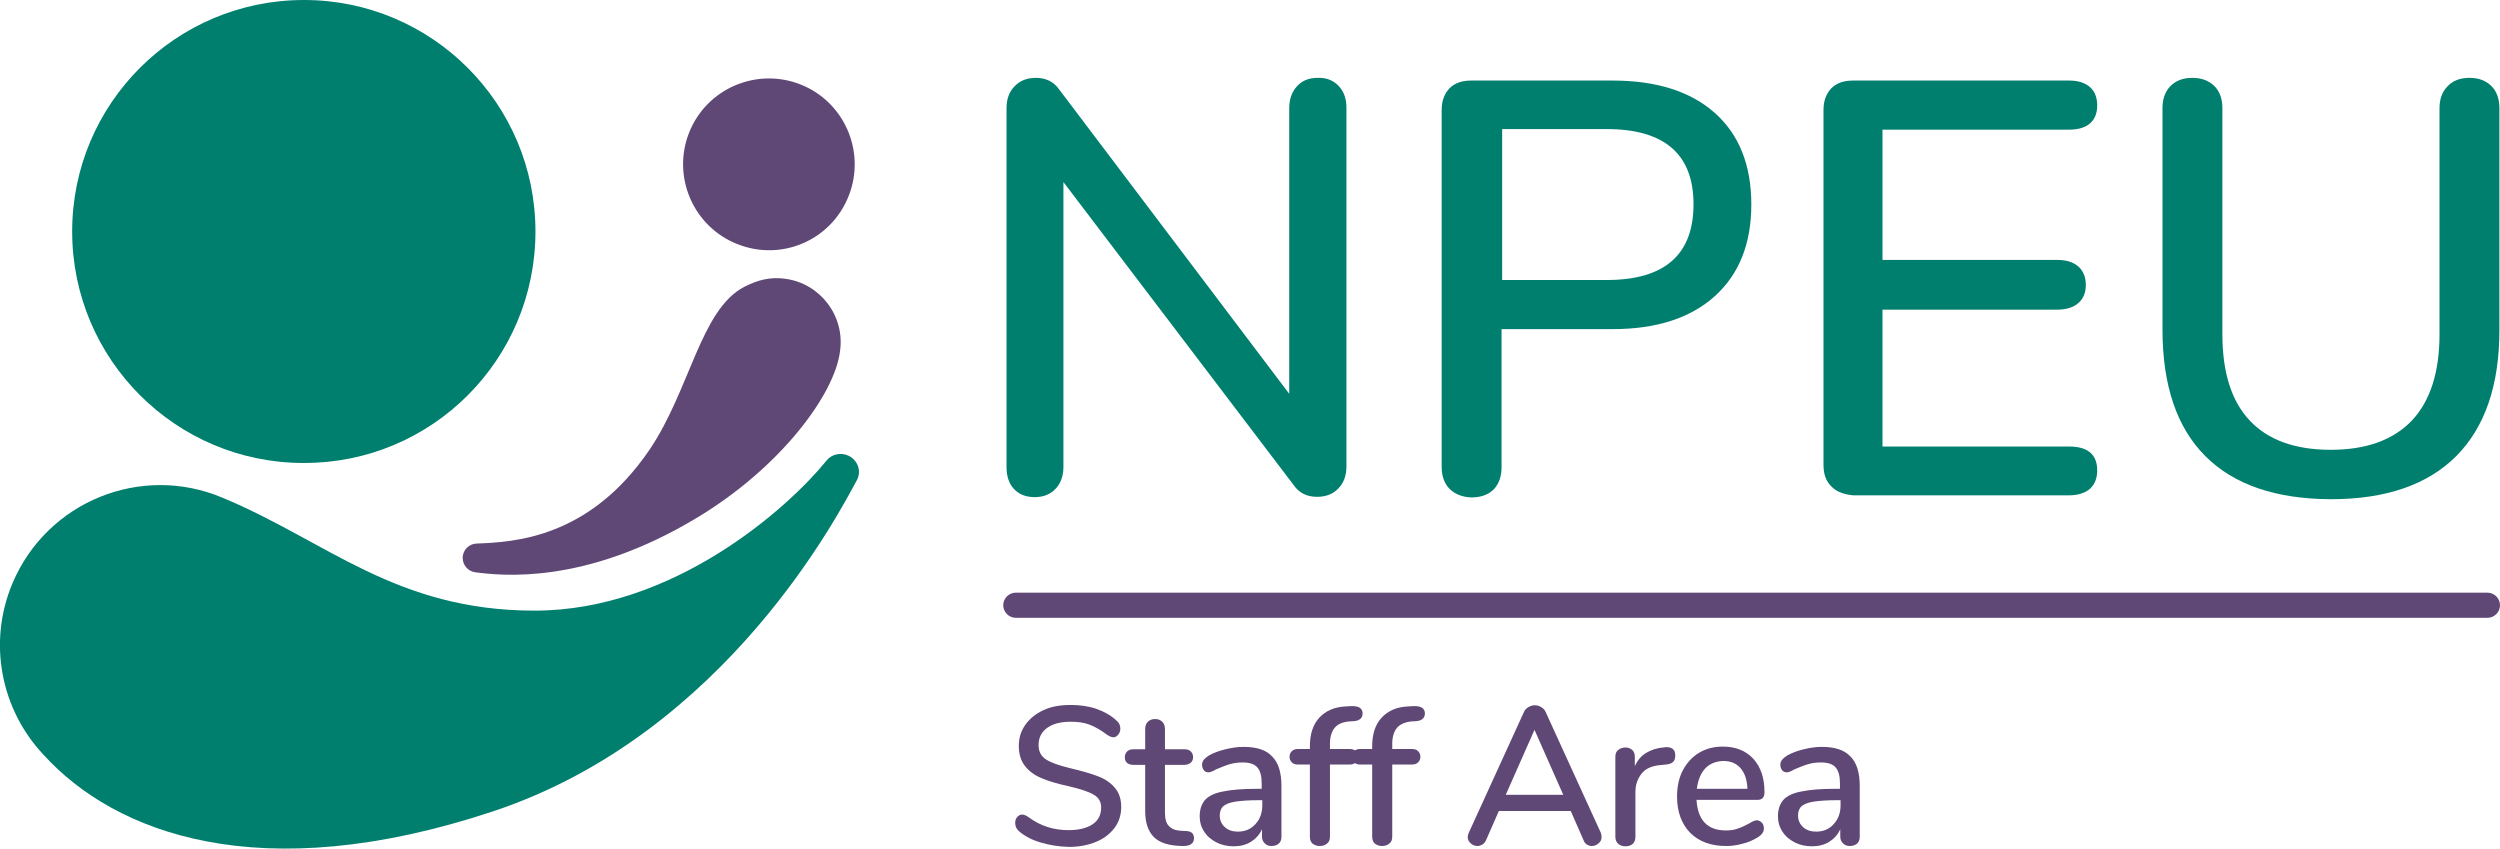 <svg viewBox="0 0 834.8 283.5" role="img" focusable="false" aria-labelledby="staff-area--title" xmlns="http://www.w3.org/2000/svg" xmlns:xlink="http://www.w3.org/1999/xlink"><title id="staff-area--title">NPEU: Staff Area</title><g><path d="M347.4,281.3c-3-0.9-5.4-2.2-7.2-3.8c-0.8-0.7-1.2-1.6-1.2-2.7c0-0.8,0.2-1.5,0.7-2c0.4-0.5,1-0.8,1.6-0.8c0.6,0,1.4,0.3,2.2,0.9c3.9,2.9,8.3,4.3,13.3,4.3c3.5,0,6.2-0.7,8.1-2c1.9-1.3,2.8-3.2,2.8-5.6c0-1.9-0.9-3.4-2.6-4.3c-1.7-1-4.5-1.9-8.4-2.8c-3.7-0.8-6.7-1.7-9-2.7c-2.4-1-4.2-2.4-5.5-4.1c-1.3-1.7-2-3.9-2-6.6s0.7-5,2.2-7.1c1.5-2.1,3.5-3.7,6.1-4.9c2.6-1.2,5.6-1.7,9-1.7c3.1,0,6,0.4,8.6,1.3c2.6,0.9,4.9,2.2,6.7,3.9c0.9,0.7,1.3,1.6,1.3,2.7c0,0.7-0.2,1.4-0.7,2c-0.5,0.6-1,0.9-1.6,0.9c-0.6,0-1.3-0.3-2.2-0.9c-2-1.5-3.9-2.6-5.7-3.3c-1.8-0.7-3.9-1-6.4-1c-3.4,0-6,0.7-7.9,2.1c-1.9,1.4-2.8,3.3-2.8,5.7c0,2.1,0.8,3.7,2.5,4.8c1.7,1.1,4.3,2,8,2.9c3.8,0.9,7,1.8,9.3,2.7c2.4,0.9,4.3,2.2,5.7,3.9c1.4,1.6,2.1,3.8,2.1,6.3c0,2.6-0.7,5-2.2,7c-1.5,2-3.5,3.6-6.2,4.7c-2.6,1.1-5.7,1.7-9.1,1.7C353.5,282.7,350.4,282.2,347.4,281.3z" fill="#5F4776"  /><path d="M398.1,278.2c0.4,0.4,0.6,1,0.6,1.7c0,0.9-0.3,1.5-1,2c-0.7,0.5-1.7,0.6-3,0.6l-1.8-0.1c-3.5-0.3-6.2-1.3-7.9-3.2c-1.7-1.9-2.6-4.7-2.6-8.4v-15.4h-3.9c-1.9,0-2.9-0.9-2.9-2.6c0-0.8,0.3-1.4,0.8-1.9c0.5-0.5,1.2-0.7,2.1-0.7h3.9v-6.8c0-1,0.3-1.8,0.9-2.4c0.6-0.6,1.4-0.9,2.4-0.9c1,0,1.8,0.3,2.4,0.9c0.6,0.6,0.9,1.4,0.9,2.4v6.8h6.5c0.9,0,1.6,0.2,2.1,0.7c0.5,0.5,0.8,1.1,0.8,1.9c0,0.8-0.3,1.5-0.8,1.9c-0.5,0.4-1.2,0.7-2.1,0.7H389v15.9c0,2.1,0.4,3.6,1.3,4.5c0.9,1,2.2,1.5,3.9,1.6l1.8,0.1C397,277.5,397.7,277.8,398.1,278.2z" fill="#5F4776"  /><path d="M424.8,252.6c2.1,2.1,3.1,5.4,3.1,9.8v17c0,1-0.3,1.8-0.9,2.3c-0.6,0.5-1.4,0.8-2.4,0.8c-1,0-1.7-0.3-2.3-0.9c-0.6-0.6-0.9-1.3-0.9-2.3v-2.4c-0.8,1.8-2.1,3.2-3.7,4.2c-1.6,1-3.6,1.5-5.7,1.5c-2.1,0-4-0.4-5.8-1.3c-1.7-0.9-3.1-2-4.1-3.6c-1-1.5-1.5-3.2-1.5-5.1c0-2.3,0.6-4.1,1.8-5.5c1.2-1.3,3.2-2.3,6-2.8c2.8-0.6,6.6-0.9,11.4-0.9h1.5v-1.9c0-2.4-0.5-4.2-1.5-5.3c-1-1.1-2.6-1.6-4.9-1.6c-1.5,0-3,0.2-4.3,0.6c-1.4,0.4-2.8,1-4.5,1.7c-1.2,0.7-2,1-2.5,1c-0.7,0-1.2-0.2-1.6-0.7c-0.4-0.5-0.6-1.1-0.6-1.8c0-0.7,0.2-1.2,0.6-1.7c0.4-0.5,1-1,1.8-1.5c1.5-0.8,3.3-1.5,5.4-2c2.1-0.5,4-0.8,6-0.8C419.6,249.4,422.8,250.4,424.8,252.6z M419.2,275.2c1.5-1.6,2.3-3.7,2.3-6.3v-1.7h-1.2c-3.4,0-6,0.2-7.9,0.5c-1.8,0.3-3.1,0.8-3.9,1.5c-0.8,0.7-1.2,1.8-1.2,3.1c0,1.6,0.6,2.9,1.7,3.9c1.1,1,2.6,1.5,4.3,1.5C415.7,277.7,417.7,276.9,419.2,275.2z" fill="#5F4776"  /><path d="M445.7,243c-1,1.2-1.6,3-1.6,5.3v1.8h6.5c0.9,0,1.6,0.2,2.1,0.7c0.5,0.5,0.8,1.1,0.8,1.9c0,0.8-0.3,1.4-0.8,1.9c-0.5,0.5-1.2,0.7-2.1,0.7h-6.5v24c0,1.1-0.3,1.9-1,2.4c-0.6,0.5-1.4,0.8-2.4,0.8c-1,0-1.7-0.3-2.4-0.8c-0.6-0.5-0.9-1.3-0.9-2.4v-24h-3.9c-0.9,0-1.6-0.2-2.1-0.7c-0.5-0.5-0.8-1.1-0.8-1.9c0-0.8,0.3-1.4,0.8-1.9c0.5-0.5,1.2-0.7,2.1-0.7h3.9v-0.9c0-4,1-7.2,3.1-9.5c2.1-2.3,5-3.6,8.7-3.8l1.7-0.1c1.4-0.1,2.4,0.1,3.1,0.5c0.6,0.4,1,1,1,1.9c0,1.5-0.9,2.4-2.8,2.6l-1.7,0.1C448.3,241.1,446.7,241.8,445.7,243z" fill="#5F4776"  /><path d="M466.5,243c-1,1.2-1.6,3-1.6,5.3v1.8h6.5c0.9,0,1.6,0.2,2.1,0.7c0.5,0.5,0.8,1.1,0.8,1.9c0,0.8-0.3,1.4-0.8,1.9c-0.5,0.5-1.2,0.7-2.1,0.7h-6.5v24c0,1.1-0.3,1.9-1,2.4c-0.6,0.5-1.4,0.8-2.4,0.8c-1,0-1.7-0.3-2.4-0.8c-0.6-0.5-0.9-1.3-0.9-2.4v-24h-3.9c-0.9,0-1.6-0.2-2.1-0.7c-0.5-0.5-0.8-1.1-0.8-1.9c0-0.8,0.3-1.4,0.8-1.9c0.5-0.5,1.2-0.7,2.1-0.7h3.9v-0.9c0-4,1-7.2,3.1-9.5c2.1-2.3,5-3.6,8.7-3.8l1.7-0.1c1.4-0.1,2.4,0.1,3.1,0.5c0.6,0.4,1,1,1,1.9c0,1.5-0.9,2.4-2.8,2.6l-1.7,0.1C469.2,241.1,467.6,241.8,466.5,243z" fill="#5F4776"  /><path d="M534.8,279.5c0,0.8-0.3,1.5-1,2.1c-0.7,0.6-1.4,0.9-2.3,0.9c-0.6,0-1.1-0.2-1.6-0.5c-0.5-0.3-0.9-0.8-1.1-1.4l-4.3-9.8h-24l-4.3,9.8c-0.3,0.6-0.7,1.1-1.2,1.4c-0.5,0.3-1.1,0.5-1.6,0.5c-0.9,0-1.7-0.3-2.3-0.9c-0.7-0.6-1-1.3-1-2.1c0-0.3,0.1-0.8,0.3-1.3l18.5-40.5c0.3-0.7,0.8-1.2,1.5-1.6c0.7-0.4,1.4-0.6,2.1-0.6c0.7,0,1.5,0.2,2.1,0.6c0.7,0.4,1.2,0.9,1.5,1.6l18.5,40.5C534.7,278.7,534.8,279.2,534.8,279.5z M502.8,265.4h19.2l-9.6-21.7L502.8,265.4z" fill="#5F4776"  /><path d="M559.4,252.2c0,1-0.2,1.7-0.7,2.2s-1.3,0.8-2.5,0.9l-2,0.2c-2.8,0.3-4.8,1.2-6.1,2.9c-1.3,1.7-2,3.7-2,6v15c0,1.1-0.3,1.8-0.9,2.4c-0.6,0.5-1.4,0.8-2.4,0.8s-1.8-0.3-2.4-0.8c-0.6-0.5-1-1.3-1-2.4v-26.7c0-1,0.3-1.8,1-2.3c0.6-0.5,1.4-0.8,2.4-0.8c0.9,0,1.6,0.3,2.2,0.8c0.6,0.5,0.9,1.3,0.9,2.3v3.1c0.9-1.9,2.1-3.4,3.8-4.4c1.7-1,3.5-1.6,5.6-1.8l0.9-0.1C558.3,249.4,559.4,250.3,559.4,252.2z" fill="#5F4776"  /><path d="M588.4,274.8c0.4,0.5,0.6,1.1,0.6,1.8c0,1.3-0.8,2.3-2.4,3.2c-1.5,0.9-3.2,1.6-5,2c-1.8,0.5-3.6,0.7-5.2,0.7c-5.1,0-9.1-1.5-12-4.4c-2.9-3-4.4-7-4.4-12.1c0-3.3,0.6-6.2,1.9-8.7c1.3-2.5,3.1-4.5,5.4-5.9c2.3-1.4,5-2.1,8-2.1c4.3,0,7.7,1.4,10.2,4.1c2.5,2.8,3.7,6.5,3.7,11.1c0,1.8-0.8,2.6-2.4,2.6h-20.3c0.4,6.8,3.7,10.2,9.8,10.2c1.6,0,3-0.2,4.2-0.7c1.2-0.4,2.4-1,3.7-1.7c0.1-0.1,0.5-0.3,1.1-0.6c0.6-0.3,1.1-0.4,1.5-0.4C587.5,274.1,588,274.3,588.4,274.8z M569.4,256.6c-1.5,1.6-2.4,3.9-2.8,6.8h16.9c-0.1-3-0.9-5.3-2.3-6.9c-1.4-1.6-3.3-2.4-5.8-2.4C573,254.2,570.9,255,569.4,256.6z" fill="#5F4776"  /><path d="M617.9,252.6c2.1,2.1,3.1,5.4,3.1,9.8v17c0,1-0.3,1.8-0.9,2.3c-0.6,0.5-1.4,0.8-2.4,0.8c-1,0-1.7-0.3-2.3-0.9c-0.6-0.6-0.9-1.3-0.9-2.3v-2.4c-0.8,1.8-2.1,3.2-3.7,4.2c-1.6,1-3.6,1.5-5.7,1.5c-2.1,0-4-0.4-5.8-1.3c-1.7-0.9-3.1-2-4.1-3.6c-1-1.5-1.5-3.2-1.5-5.1c0-2.3,0.6-4.1,1.8-5.5c1.2-1.3,3.2-2.3,6-2.8c2.8-0.6,6.6-0.9,11.4-0.9h1.5v-1.9c0-2.4-0.5-4.2-1.5-5.3c-1-1.1-2.6-1.6-4.9-1.6c-1.5,0-3,0.2-4.3,0.6c-1.4,0.4-2.8,1-4.5,1.7c-1.2,0.7-2,1-2.5,1c-0.7,0-1.2-0.2-1.6-0.7c-0.4-0.5-0.6-1.1-0.6-1.8c0-0.7,0.2-1.2,0.6-1.7c0.4-0.5,1-1,1.8-1.5c1.5-0.8,3.3-1.5,5.4-2c2.1-0.5,4-0.8,6-0.8C612.7,249.4,615.8,250.4,617.9,252.6z M612.3,275.2c1.5-1.6,2.3-3.7,2.3-6.3v-1.7h-1.2c-3.4,0-6,0.2-7.9,0.5c-1.8,0.3-3.1,0.8-3.9,1.5c-0.8,0.7-1.2,1.8-1.2,3.1c0,1.6,0.6,2.9,1.7,3.9c1.1,1,2.6,1.5,4.3,1.5C608.8,277.7,610.8,276.9,612.3,275.2z" fill="#5F4776"  /></g><path d="M335,202.1c0-2.3,1.9-4.2,4.2-4.2h491.4c2.3,0,4.2,1.9,4.2,4.2c0,2.3-1.9,4.2-4.2,4.2H339.2C336.9,206.3,335,204.4,335,202.1" fill="#5F4776"  /><path d="M178.8,77.3c0-42.7-34.6-77.3-77.3-77.3C58.7,0,24.1,34.6,24.1,77.3c0,42.7,34.6,77.3,77.3,77.3C144.2,154.7,178.8,120.1,178.8,77.3" fill="#007F6E"  /><path d="M283.4,65.4c5.8-14.7-1.4-31.4-16.1-37.2c-14.7-5.8-31.4,1.4-37.2,16.1c-5.8,14.7,1.4,31.4,16.1,37.2C261,87.4,277.6,80.2,283.4,65.4" fill="#5F4776"  /><path d="M158.7,191.1c8.6,1.1,36.5,4.4,74-18.2c27.8-16.7,46-41.1,47.8-55.6c1.7-11.7-6.5-22.6-18.2-24.2c-5-0.7-9.1,0.3-13.8,2.7c-14.6,7.6-18.1,34.5-31.7,54.5c-20.2,29.6-45.4,30.7-57.5,31.2c-2.6,0-4.8,2.1-4.8,4.8C154.5,188.8,156.4,190.8,158.7,191.1" fill="#5F4776"  /><path d="M275.9,153.9c-12.7,15.7-51,50-97.4,50c-46.5,0-69.5-23.3-104.2-37.7c-27.2-11.5-58.6,1.3-70.1,28.5c-8.5,20.1-3.7,42.5,10.4,57.4c23.7,26,71.9,44.8,150.1,18.8c78.2-26,116.1-100.9,121.5-110.7c1.5-3,0.2-6.5-2.8-8C280.7,150.9,277.6,151.7,275.9,153.9" fill="#007F6E"  /><g><path d="M447,28.7c1.8,1.9,2.6,4.3,2.6,7.3v119.8c0,3-0.9,5.5-2.7,7.3c-1.8,1.9-4.2,2.8-7.1,2.8c-3.4,0-6-1.3-7.8-3.9L355.1,60.8v95.1c0,3-0.9,5.5-2.6,7.3c-1.8,1.9-4.1,2.8-7,2.8c-2.9,0-5.2-0.9-6.9-2.7c-1.7-1.8-2.5-4.3-2.5-7.4V36.1c0-3,0.9-5.5,2.7-7.3c1.8-1.9,4.2-2.8,7.1-2.8c3.4,0,6,1.3,7.8,3.9l76.8,101.6V36.1c0-3,0.9-5.5,2.6-7.3c1.7-1.9,4-2.8,6.9-2.8C442.9,25.9,445.2,26.8,447,28.7z" fill="#007F6E"  /><path d="M484.1,163.3c-1.8-1.8-2.7-4.3-2.7-7.4V36.7c0-3,0.9-5.4,2.6-7.2c1.8-1.8,4.2-2.6,7.3-2.6h47.2c14.6,0,26,3.6,34.1,10.8c8.1,7.2,12.2,17.4,12.2,30.6c0,13.1-4.1,23.3-12.2,30.6c-8.1,7.3-19.5,11-34.1,11h-37.1v46.1c0,3.1-0.9,5.6-2.6,7.4c-1.8,1.8-4.3,2.7-7.5,2.7C488.4,166,486,165.1,484.1,163.3z M536.5,93.5c19.3,0,29-8.4,29-25.3c0-16.7-9.7-25.1-29-25.1h-34.9v50.4H536.5z" fill="#007F6E"  /><path d="M611.5,162.4c-1.8-1.8-2.6-4.1-2.6-7.2V36.7c0-3,0.9-5.4,2.6-7.2c1.8-1.8,4.2-2.6,7.3-2.6h72.1c3,0,5.3,0.7,7,2.2c1.6,1.4,2.4,3.5,2.4,6.1c0,2.6-0.8,4.6-2.4,6c-1.6,1.4-4,2.1-7,2.1h-62.3v43.5H687c3,0,5.3,0.7,7,2.2c1.6,1.4,2.5,3.5,2.5,6.1s-0.8,4.6-2.5,6.1c-1.6,1.4-4,2.2-7,2.2h-58.4v45.7h62.3c6.3,0,9.4,2.7,9.4,8c0,2.6-0.8,4.6-2.4,6.1c-1.6,1.4-4,2.2-7,2.2h-72.1C615.7,165.1,613.2,164.2,611.5,162.4z" fill="#007F6E"  /><path d="M736.4,152.3c-9.5-9.5-14.3-23.6-14.3-42.2V36.1c0-3.1,0.9-5.6,2.7-7.4c1.8-1.8,4.2-2.7,7.3-2.7 c3,0,5.4,0.9,7.3,2.7c1.8,1.8,2.7,4.3,2.7,7.4v75.5c0,12.7,3,22.3,9.1,28.8c6.1,6.5,15.1,9.8,27.1,9.8c11.9,0,20.9-3.3,27.1-9.8c6.1-6.5,9.2-16.1,9.2-28.8V36.1c0-3,0.9-5.5,2.7-7.3c1.8-1.9,4.2-2.8,7.3-2.8s5.4,0.9,7.3,2.7c1.8,1.8,2.7,4.3,2.7,7.4v74.1c0,18.4-4.8,32.4-14.4,42.1c-9.6,9.6-23.6,14.4-41.9,14.4C759.9,166.6,746,161.9,736.4,152.3z" fill="#007F6E"  /></g></svg>
